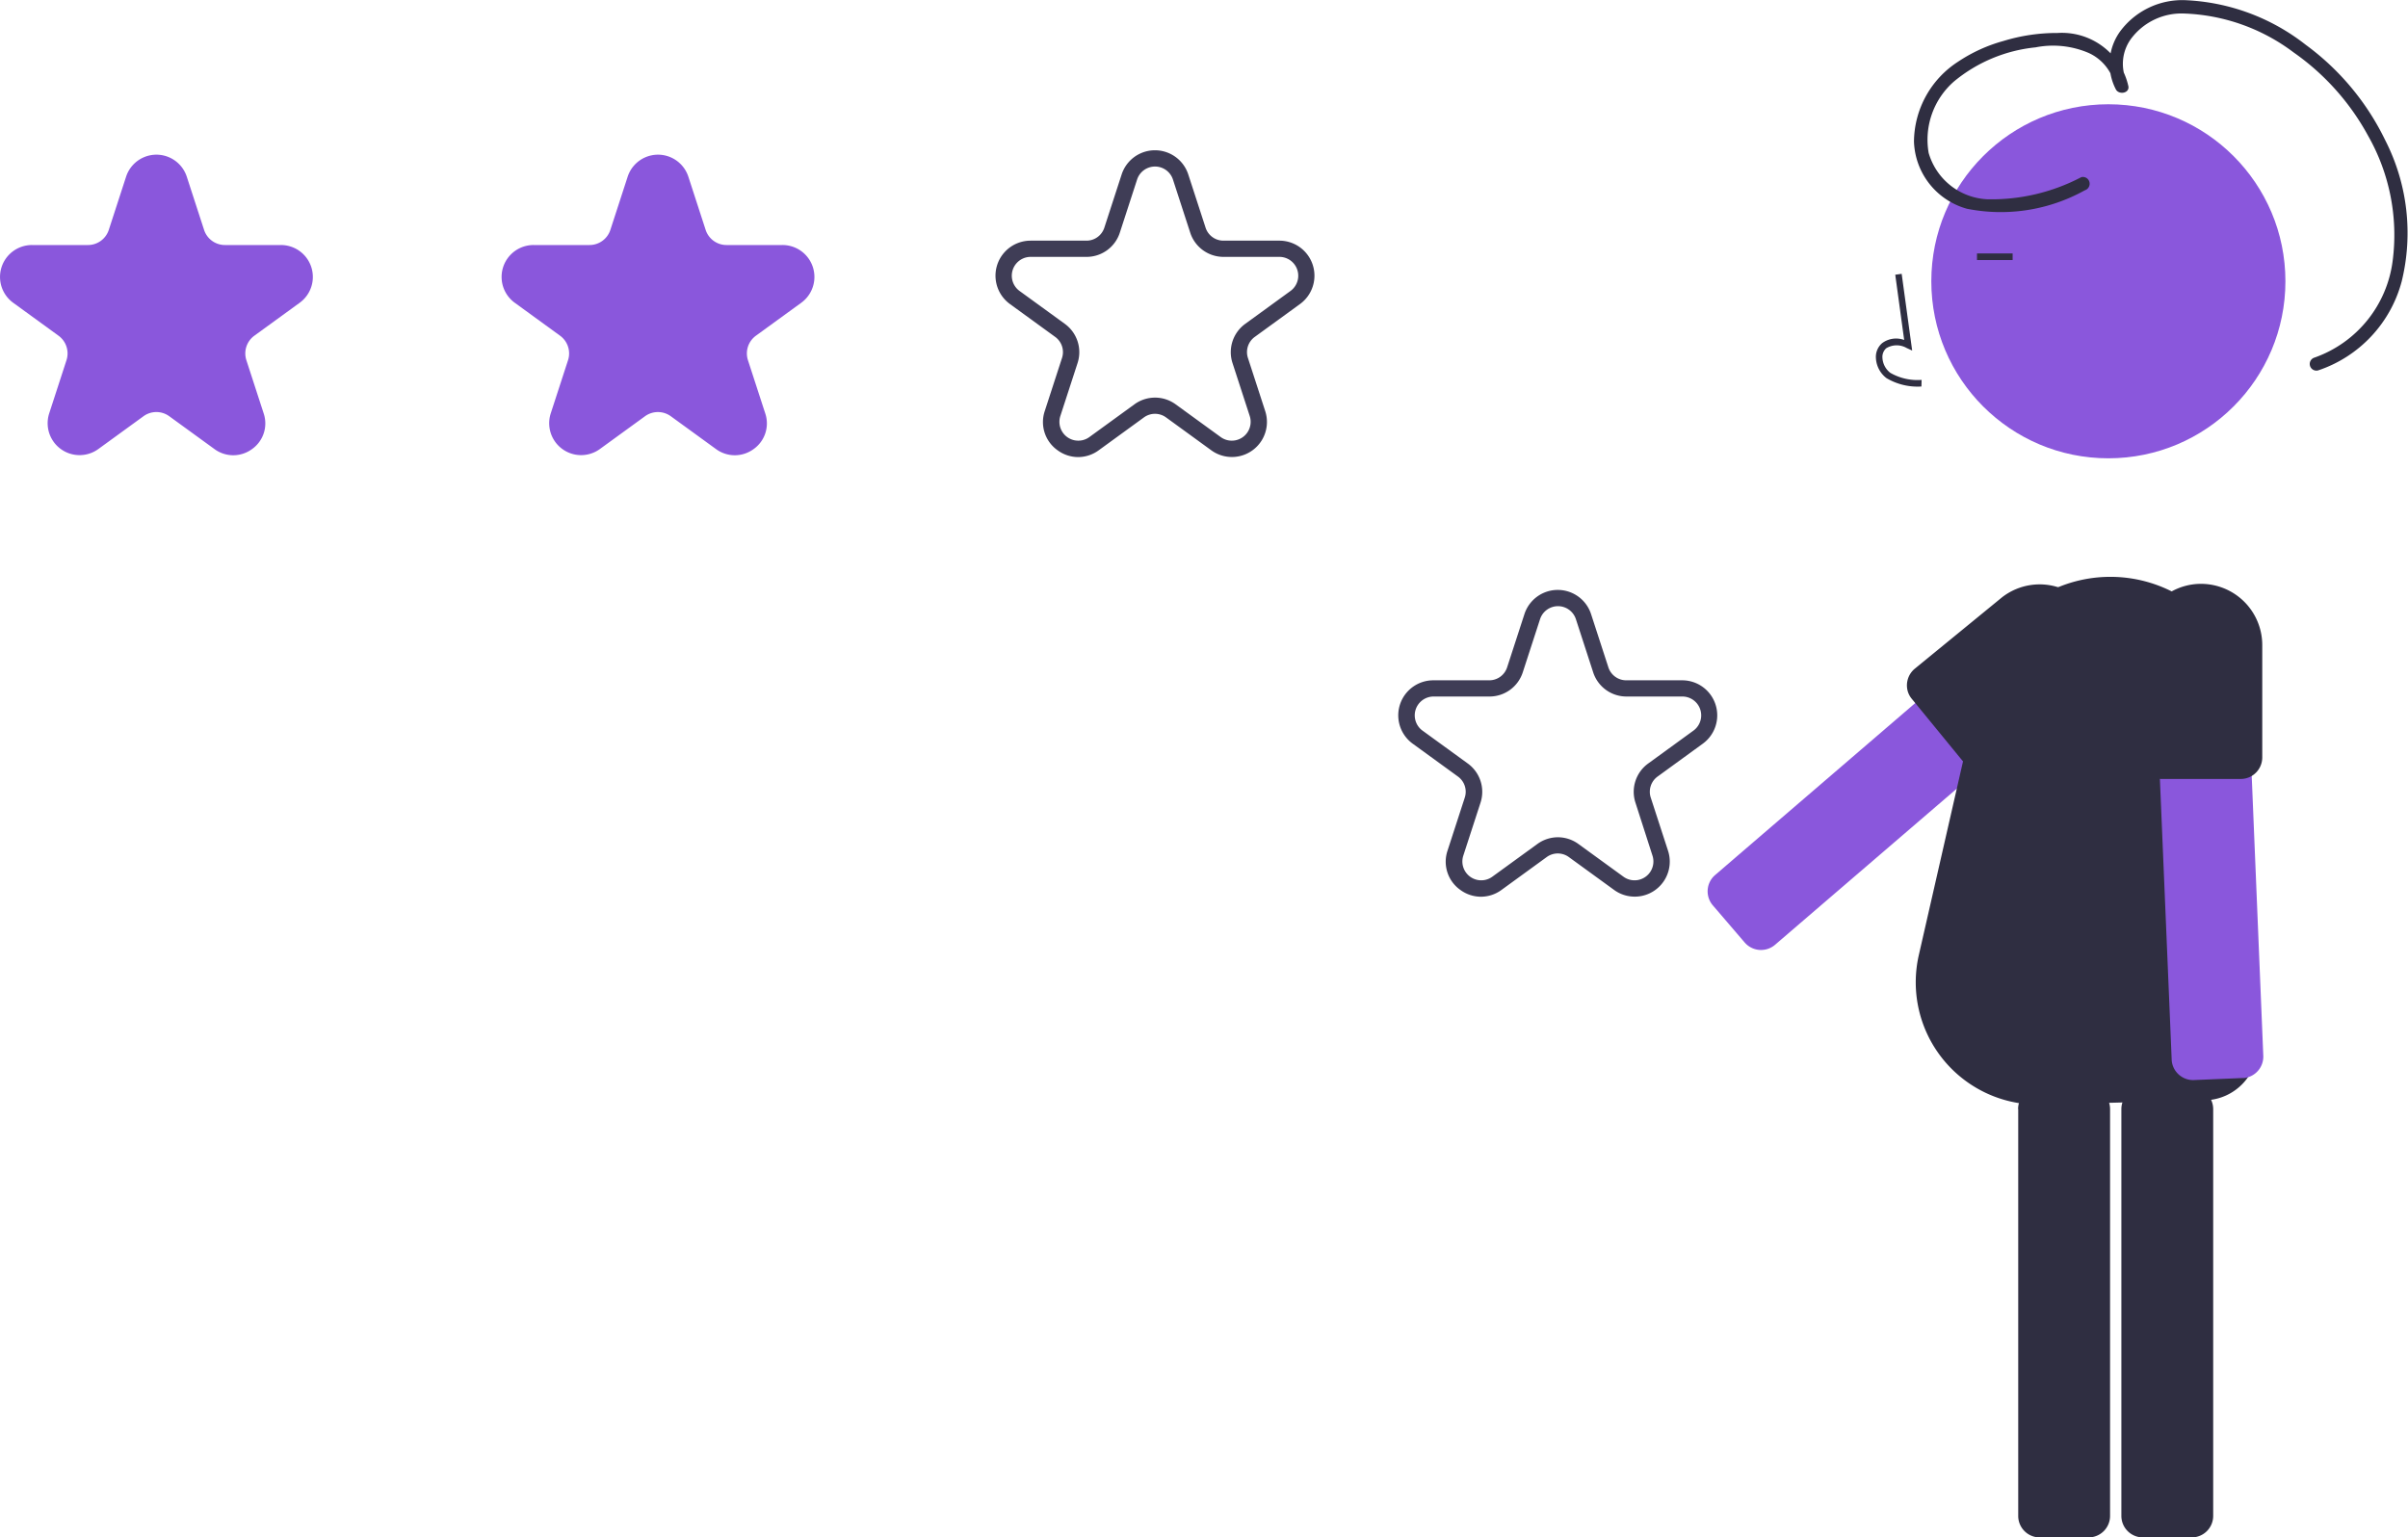 <svg xmlns="http://www.w3.org/2000/svg" width="74.98" height="47.88" viewBox="0 0 74.98 47.88">
  <g id="undraw_for_review_eqxk" transform="translate(-0.019 0)">
    <path id="Path_979" data-name="Path 979" d="M269.763,294.463a.991.991,0,0,1-.584-.193l-1.408-1.023a.682.682,0,0,0-.8,0l-1.408,1.023a.994.994,0,0,1-1.529-1.111l.538-1.655a.683.683,0,0,0-.249-.765l-1.408-1.023a.994.994,0,0,1,.584-1.8h1.74a.683.683,0,0,0,.651-.473l.538-1.655a.994.994,0,0,1,1.89,0l.538,1.655a.683.683,0,0,0,.651.473h1.74a.994.994,0,0,1,.584,1.8l-1.408,1.023a.683.683,0,0,0-.249.765l.538,1.655a.979.979,0,0,1-.361,1.111A.991.991,0,0,1,269.763,294.463Z" transform="translate(-262.483 -280.285)" fill="#8a57dc"/>
    <path id="Path_980" data-name="Path 980" d="M408.65,294.462a.99.99,0,0,1-.584-.193l-1.408-1.023a.684.684,0,0,0-.8,0l-1.408,1.023a.994.994,0,0,1-1.529-1.111l.538-1.655a.683.683,0,0,0-.249-.765l-1.407-1.023a.994.994,0,0,1,.584-1.8h1.74a.683.683,0,0,0,.651-.473l.538-1.655a.994.994,0,0,1,1.89,0l.538,1.655a.683.683,0,0,0,.651.473h1.74a.994.994,0,0,1,.584,1.8l-1.408,1.023a.683.683,0,0,0-.249.765l.538,1.655a.979.979,0,0,1-.361,1.111A.991.991,0,0,1,408.65,294.462Z" transform="translate(-385.753 -280.284)" fill="#8a57dc"/>
    <path id="Path_981" data-name="Path 981" d="M540.686,293.312a1.089,1.089,0,0,1-.641-.212,1.075,1.075,0,0,1-.4-1.22l.538-1.655a.585.585,0,0,0-.213-.656l-1.408-1.023a1.091,1.091,0,0,1,.641-1.974h1.74a.585.585,0,0,0,.558-.405l.538-1.655a1.091,1.091,0,0,1,2.076,0l.538,1.655a.585.585,0,0,0,.558.405h1.74a1.091,1.091,0,0,1,.642,1.974l-1.408,1.023a.585.585,0,0,0-.213.656l.538,1.655a1.091,1.091,0,0,1-1.68,1.22l-1.407-1.023a.585.585,0,0,0-.69,0l-1.407,1.023A1.088,1.088,0,0,1,540.686,293.312Zm2.394-1.852a1.089,1.089,0,0,1,.641.209l1.408,1.023a.587.587,0,0,0,.9-.656l-.538-1.655a1.089,1.089,0,0,1,.4-1.22l1.407-1.023a.587.587,0,0,0-.345-1.061h-1.74a1.089,1.089,0,0,1-1.038-.754l-.538-1.655a.587.587,0,0,0-1.116,0l-.538,1.655a1.088,1.088,0,0,1-1.038.754h-1.74a.587.587,0,0,0-.345,1.061l1.408,1.023a1.089,1.089,0,0,1,.4,1.22l-.538,1.655a.587.587,0,0,0,.9.656l1.408-1.023a1.089,1.089,0,0,1,.642-.209Z" transform="translate(-507.095 -279.077)" fill="#3f3d56"/>
    <path id="Path_982" data-name="Path 982" d="M735.006,400.085l-3.458,2.973-5.419,4.657-.732.63a.665.665,0,0,0-.232.458.673.673,0,0,0,.078.368.663.663,0,0,0,.082.119l.393.458.6.7.033.035a.671.671,0,0,0,.911.035l6.145-5.28,3.465-2.978a.671.671,0,0,0,.07-.944l-.209-.243-.781-.909a.669.669,0,0,0-.944-.072Z" transform="translate(-671.972 -381.094)" fill="#8a57dc"/>
    <circle id="Ellipse_106" data-name="Ellipse 106" cx="5.513" cy="5.513" r="5.513" transform="translate(60.156 3.247)" fill="#8a57dc"/>
    <path id="Path_983" data-name="Path 983" d="M850.618,526.076v12.671a.67.67,0,0,0,.669.669h1.52a.67.67,0,0,0,.67-.669V526.076a.67.67,0,0,0-.67-.669h-1.52A.67.67,0,0,0,850.618,526.076Z" transform="translate(-784.544 -491.536)" fill="#2f2e41"/>
    <path id="Path_984" data-name="Path 984" d="M819.334,526.076v12.671a.669.669,0,0,0,.67.669h1.52a.67.67,0,0,0,.67-.669V526.076a.67.67,0,0,0-.67-.669H820a.67.67,0,0,0-.67.67Z" transform="translate(-756.472 -491.536)" fill="#2f2e41"/>
    <path id="Path_985" data-name="Path 985" d="M792.083,405.246a3.81,3.81,0,0,1-3.711-4.658l1.72-7.539a4.244,4.244,0,0,1,8.489.008c0,.068.242,7.079.343,10.319a1.683,1.683,0,0,1-1.639,1.735l-5.078.133Z" transform="translate(-728.605 -370.844)" fill="#2f2e41"/>
    <path id="Path_986" data-name="Path 986" d="M788.918,316.552l.006-.206a1.7,1.7,0,0,1-.975-.22.633.633,0,0,1-.245-.466.362.362,0,0,1,.119-.3.624.624,0,0,1,.637-.006l.17.078-.327-2.389-.2.028.278,2.032a.727.727,0,0,0-.688.1.564.564,0,0,0-.192.463.838.838,0,0,0,.33.626A1.9,1.9,0,0,0,788.918,316.552Z" transform="translate(-729.07 -304.515)" fill="#2f2e41"/>
    <rect id="Rectangle_108" data-name="Rectangle 108" width="1.11" height="0.206" transform="translate(61.578 7.893)" fill="#2f2e41"/>
    <path id="Path_987" data-name="Path 987" d="M860.694,404.885l.19,4.556.3,7.139.04.965a.664.664,0,0,0,.215.466.674.674,0,0,0,.337.167.665.665,0,0,0,.144.009l.6-.025.917-.038.048,0a.671.671,0,0,0,.592-.693l-.335-8.1-.19-4.565a.671.671,0,0,0-.7-.641l-.32.013-1.2.049a.669.669,0,0,0-.642.7Z" transform="translate(-793.584 -384.551)" fill="#8a57dc"/>
    <path id="Path_988" data-name="Path 988" d="M856.2,398.625v3.5a.669.669,0,0,0,.652.669h2.49a.643.643,0,0,0,.118-.011.66.66,0,0,0,.249-.1.672.672,0,0,0,.3-.559v-3.5a1.908,1.908,0,0,0-1.906-1.906,1.861,1.861,0,0,0-.389.04A1.908,1.908,0,0,0,856.2,398.625Z" transform="translate(-789.548 -378.535)" fill="#2f2e41"/>
    <path id="Path_989" data-name="Path 989" d="M785.61,400.116a.661.661,0,0,0,.123.228l1.566,1.913a.556.556,0,0,0,.1.095.669.669,0,0,0,.847,0l2.71-2.218a1.906,1.906,0,0,0-2.414-2.949l-2.71,2.218A.673.673,0,0,0,785.61,400.116Z" transform="translate(-726.186 -378.581)" fill="#2f2e41"/>
    <path id="Path_990" data-name="Path 990" d="M792.935,243.691a6.008,6.008,0,0,1-2.925.688,2,2,0,0,1-1.827-1.445,2.407,2.407,0,0,1,.8-2.233,4.719,4.719,0,0,1,2.529-1.053,2.811,2.811,0,0,1,1.651.173,1.449,1.449,0,0,1,.825,1.036l.386-.1a1.32,1.32,0,0,1,.16-1.439,1.961,1.961,0,0,1,1.571-.725,6.011,6.011,0,0,1,3.443,1.213,7.586,7.586,0,0,1,2.321,2.6,6.248,6.248,0,0,1,.764,3.877,3.69,3.69,0,0,1-2.431,3.025.207.207,0,0,0,.11.4,4.008,4.008,0,0,0,2.6-2.768,6.339,6.339,0,0,0-.512-4.4,8,8,0,0,0-2.477-2.973,6.522,6.522,0,0,0-3.759-1.389,2.409,2.409,0,0,0-1.973.913,1.722,1.722,0,0,0-.173,1.876c.1.163.415.109.386-.1a2.119,2.119,0,0,0-2.207-1.667,5.671,5.671,0,0,0-1.684.249,4.855,4.855,0,0,0-1.419.649,2.992,2.992,0,0,0-1.368,2.484,2.249,2.249,0,0,0,1.653,2.093,5.385,5.385,0,0,0,3.666-.575.214.214,0,0,0,.145-.255A.208.208,0,0,0,792.935,243.691Z" transform="translate(-728.11 -238.173)" fill="#2f2e41"/>
    <path id="Path_991" data-name="Path 991" d="M652.189,406.22a1.088,1.088,0,0,1-.641-.212,1.075,1.075,0,0,1-.4-1.22l.538-1.655a.585.585,0,0,0-.213-.656l-1.408-1.023a1.091,1.091,0,0,1,.642-1.974h1.74a.585.585,0,0,0,.558-.405l.538-1.655a1.091,1.091,0,0,1,2.076,0l.538,1.655a.585.585,0,0,0,.558.405h1.74a1.091,1.091,0,0,1,.642,1.974l-1.407,1.023a.585.585,0,0,0-.213.656l.538,1.655a1.091,1.091,0,0,1-1.68,1.22l-1.408-1.023a.585.585,0,0,0-.69,0l-1.407,1.023A1.088,1.088,0,0,1,652.189,406.22Zm2.394-1.852a1.089,1.089,0,0,1,.641.209l1.408,1.023a.587.587,0,0,0,.9-.656L657,403.289a1.088,1.088,0,0,1,.4-1.22l1.407-1.023a.587.587,0,0,0-.345-1.061h-1.74a1.089,1.089,0,0,1-1.038-.754l-.538-1.655a.587.587,0,0,0-1.116,0l-.538,1.655a1.089,1.089,0,0,1-1.038.754h-1.74a.587.587,0,0,0-.345,1.061l1.408,1.023a1.089,1.089,0,0,1,.4,1.22l-.538,1.655a.587.587,0,0,0,.9.656l1.408-1.023a1.09,1.09,0,0,1,.641-.209Z" transform="translate(-606.057 -378.293)" fill="#3f3d56"/>
  </g>
</svg>
